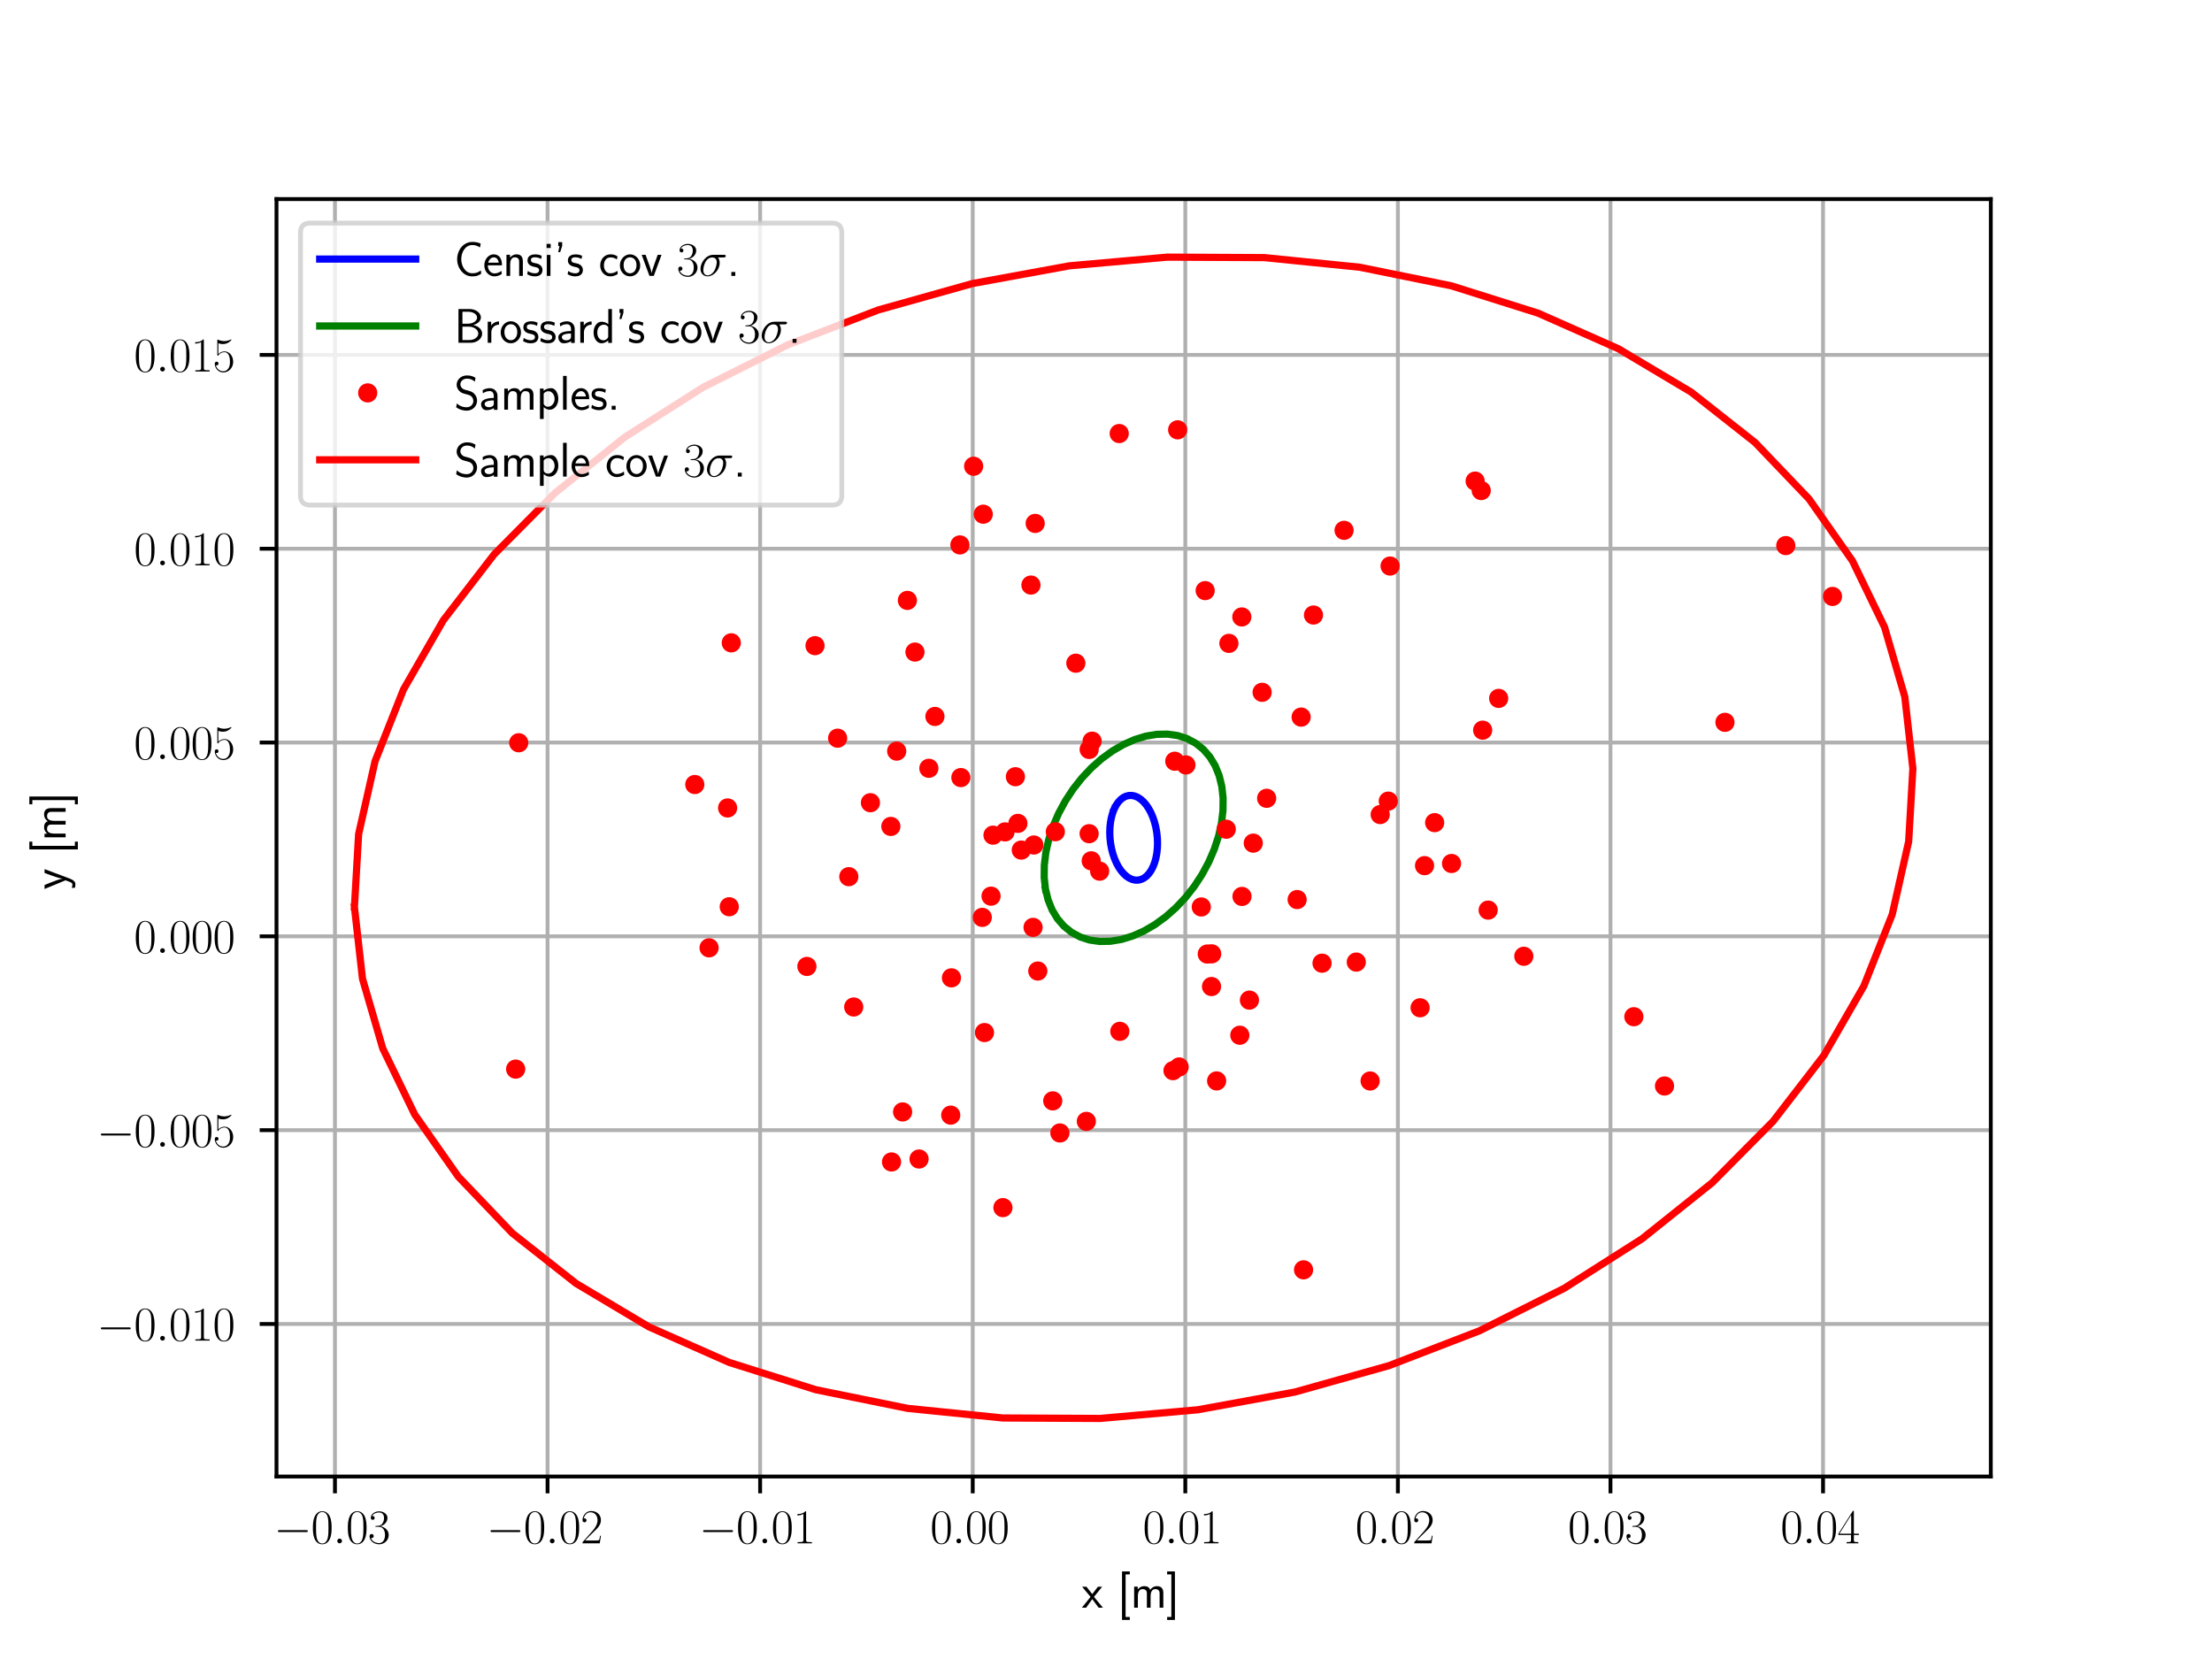 <?xml version="1.0" encoding="utf-8" standalone="no"?>
<!DOCTYPE svg PUBLIC "-//W3C//DTD SVG 1.1//EN"
  "http://www.w3.org/Graphics/SVG/1.1/DTD/svg11.dtd">
<svg xmlns:xlink="http://www.w3.org/1999/xlink" width="460.8pt" height="345.6pt" viewBox="0 0 460.8 345.6" xmlns="http://www.w3.org/2000/svg" version="1.1">
 <defs>
  <style type="text/css">*{stroke-linejoin: round; stroke-linecap: butt}</style>
 </defs>
 <g id="figure_1">
  <g id="patch_1">
   <path d="M 0 345.6 
L 460.8 345.6 
L 460.8 0 
L 0 0 
z
" style="fill: #ffffff"/>
  </g>
  <g id="axes_1">
   <g id="patch_2">
    <path d="M 57.6 307.584 
L 414.72 307.584 
L 414.72 41.472 
L 57.6 41.472 
z
" style="fill: #ffffff"/>
   </g>
   <g id="patch_3">
    <path d="M 232.111 168.515 
L 232.505 167.751 
L 232.957 167.094 
L 233.459 166.555 
L 234.004 166.141 
L 234.583 165.859 
L 235.187 165.714 
L 235.806 165.709 
L 236.43 165.842 
L 237.051 166.112 
L 237.657 166.515 
L 238.24 167.044 
L 238.79 167.691 
L 239.299 168.447 
L 239.758 169.298 
L 240.16 170.231 
L 240.499 171.232 
L 240.77 172.286 
L 240.968 173.374 
L 241.09 174.481 
L 241.135 175.589 
L 241.101 176.679 
L 240.989 177.736 
L 240.801 178.743 
L 240.54 179.682 
L 240.209 180.541 
L 239.815 181.305 
L 239.363 181.962 
L 238.861 182.501 
L 238.316 182.915 
L 237.737 183.197 
L 237.133 183.342 
L 236.514 183.347 
L 235.89 183.214 
L 235.269 182.944 
L 234.663 182.541 
L 234.08 182.012 
L 233.53 181.365 
L 233.021 180.609 
L 232.562 179.758 
L 232.16 178.825 
L 231.821 177.824 
L 231.55 176.77 
L 231.352 175.682 
L 231.23 174.575 
L 231.185 173.467 
L 231.219 172.377 
L 231.331 171.32 
L 231.519 170.313 
L 231.78 169.374 
L 232.111 168.515 
L 232.111 168.515 
z
" clip-path="url(#pdac5c79b38)" style="fill: none; opacity: 0"/>
   </g>
   <g id="patch_4">
    <path d="M 217.794 185.23 
L 217.526 182.79 
L 217.552 180.221 
L 217.871 177.562 
L 218.479 174.855 
L 219.366 172.142 
L 220.518 169.468 
L 221.916 166.873 
L 223.539 164.399 
L 225.361 162.085 
L 227.353 159.967 
L 229.484 158.078 
L 231.721 156.449 
L 234.027 155.105 
L 236.368 154.068 
L 238.704 153.353 
L 241.001 152.972 
L 243.221 152.931 
L 245.33 153.23 
L 247.295 153.866 
L 249.084 154.827 
L 250.668 156.099 
L 252.025 157.662 
L 253.131 159.49 
L 253.969 161.556 
L 254.526 163.826 
L 254.794 166.266 
L 254.768 168.835 
L 254.449 171.494 
L 253.841 174.201 
L 252.954 176.914 
L 251.802 179.588 
L 250.404 182.183 
L 248.781 184.657 
L 246.959 186.971 
L 244.967 189.089 
L 242.836 190.978 
L 240.599 192.607 
L 238.293 193.951 
L 235.952 194.988 
L 233.616 195.703 
L 231.319 196.084 
L 229.099 196.125 
L 226.99 195.826 
L 225.025 195.19 
L 223.236 194.229 
L 221.652 192.957 
L 220.295 191.394 
L 219.189 189.566 
L 218.351 187.5 
L 217.794 185.23 
L 217.794 185.23 
z
" clip-path="url(#pdac5c79b38)" style="fill: none; opacity: 0"/>
   </g>
   <g id="patch_5">
    <path d="M 73.833 188.935 
L 74.71 173.744 
L 78.134 158.566 
L 84.05 143.64 
L 92.365 129.201 
L 102.947 115.477 
L 115.631 102.684 
L 130.215 91.024 
L 146.47 80.681 
L 164.139 71.818 
L 182.945 64.575 
L 202.589 59.065 
L 222.763 55.377 
L 243.148 53.568 
L 263.423 53.666 
L 283.268 55.671 
L 302.37 59.55 
L 320.428 65.242 
L 337.157 72.658 
L 352.294 81.68 
L 365.598 92.167 
L 376.862 103.952 
L 385.906 116.85 
L 392.589 130.658 
L 396.805 145.158 
L 398.487 160.121 
L 397.61 175.312 
L 394.186 190.49 
L 388.27 205.416 
L 379.955 219.855 
L 369.373 233.579 
L 356.689 246.372 
L 342.105 258.032 
L 325.85 268.375 
L 308.181 277.238 
L 289.375 284.481 
L 269.731 289.991 
L 249.557 293.679 
L 229.172 295.488 
L 208.897 295.39 
L 189.052 293.385 
L 169.95 289.506 
L 151.892 283.814 
L 135.163 276.398 
L 120.026 267.376 
L 106.722 256.889 
L 95.458 245.104 
L 86.414 232.206 
L 79.731 218.398 
L 75.515 203.898 
L 73.833 188.935 
L 73.833 188.935 
z
" clip-path="url(#pdac5c79b38)" style="fill: none; opacity: 0"/>
   </g>
   <g id="matplotlib.axis_1">
    <g id="xtick_1">
     <g id="line2d_1">
      <path d="M 69.779 307.584 
L 69.779 41.472 
" clip-path="url(#pdac5c79b38)" style="fill: none; stroke: #b0b0b0; stroke-width: 0.8; stroke-linecap: square"/>
     </g>
     <g id="line2d_2">
      <defs>
       <path id="maa2300cabe" d="M 0 0 
L 0 3.5 
" style="stroke: #000000; stroke-width: 0.8"/>
      </defs>
      <g>
       <use xlink:href="#maa2300cabe" x="69.779" y="307.584" style="stroke: #000000; stroke-width: 0.8"/>
      </g>
     </g>
     <g id="text_1">
      <!-- $\mathdefault{−0.03}$ -->
      <g transform="translate(57.049 321.502) scale(0.1 -0.1)">
       <defs>
        <path id="CMSY10-0" d="M 4218 1472 
C 4326 1472 4442 1472 4442 1600 
C 4442 1728 4326 1728 4218 1728 
L 755 1728 
C 646 1728 531 1728 531 1600 
C 531 1472 646 1472 755 1472 
L 4218 1472 
z
" transform="scale(0.016)"/>
        <path id="CMR17-30" d="M 2688 2025 
C 2688 2416 2682 3080 2413 3591 
C 2176 4039 1798 4198 1466 4198 
C 1158 4198 768 4058 525 3597 
C 269 3118 243 2524 243 2025 
C 243 1661 250 1106 448 619 
C 723 -39 1216 -128 1466 -128 
C 1760 -128 2208 -7 2470 600 
C 2662 1042 2688 1559 2688 2025 
z
M 1466 -26 
C 1056 -26 813 325 723 812 
C 653 1188 653 1738 653 2096 
C 653 2588 653 2997 736 3387 
C 858 3929 1216 4096 1466 4096 
C 1728 4096 2067 3923 2189 3400 
C 2272 3036 2278 2607 2278 2096 
C 2278 1680 2278 1169 2202 792 
C 2067 95 1690 -26 1466 -26 
z
" transform="scale(0.016)"/>
        <path id="CMMI12-3a" d="M 1178 307 
C 1178 492 1024 619 870 619 
C 685 619 557 466 557 313 
C 557 128 710 0 864 0 
C 1050 0 1178 153 1178 307 
z
" transform="scale(0.016)"/>
        <path id="CMR17-33" d="M 1414 2157 
C 1984 2157 2234 1662 2234 1090 
C 2234 320 1824 25 1453 25 
C 1114 25 563 194 390 693 
C 422 680 454 680 486 680 
C 640 680 755 782 755 948 
C 755 1133 614 1216 486 1216 
C 378 1216 211 1165 211 926 
C 211 335 787 -128 1466 -128 
C 2176 -128 2720 430 2720 1085 
C 2720 1707 2208 2157 1600 2227 
C 2086 2328 2554 2756 2554 3329 
C 2554 3820 2048 4179 1472 4179 
C 890 4179 378 3829 378 3329 
C 378 3110 544 3072 627 3072 
C 762 3072 877 3155 877 3321 
C 877 3486 762 3569 627 3569 
C 602 3569 570 3569 544 3557 
C 730 3959 1235 4032 1459 4032 
C 1683 4032 2106 3925 2106 3320 
C 2106 3143 2080 2828 1862 2550 
C 1670 2304 1453 2304 1242 2284 
C 1210 2284 1062 2269 1037 2269 
C 992 2263 966 2257 966 2208 
C 966 2163 973 2157 1101 2157 
L 1414 2157 
z
" transform="scale(0.016)"/>
       </defs>
       <use xlink:href="#CMSY10-0" transform="scale(0.996)"/>
       <use xlink:href="#CMR17-30" transform="translate(77.487 0) scale(0.996)"/>
       <use xlink:href="#CMMI12-3a" transform="translate(123.178 0) scale(0.996)"/>
       <use xlink:href="#CMR17-30" transform="translate(150.275 0) scale(0.996)"/>
       <use xlink:href="#CMR17-33" transform="translate(195.966 0) scale(0.996)"/>
      </g>
     </g>
    </g>
    <g id="xtick_2">
     <g id="line2d_3">
      <path d="M 114.065 307.584 
L 114.065 41.472 
" clip-path="url(#pdac5c79b38)" style="fill: none; stroke: #b0b0b0; stroke-width: 0.8; stroke-linecap: square"/>
     </g>
     <g id="line2d_4">
      <g>
       <use xlink:href="#maa2300cabe" x="114.065" y="307.584" style="stroke: #000000; stroke-width: 0.8"/>
      </g>
     </g>
     <g id="text_2">
      <!-- $\mathdefault{−0.02}$ -->
      <g transform="translate(101.335 321.502) scale(0.1 -0.1)">
       <defs>
        <path id="CMR17-32" d="M 2669 989 
L 2554 989 
C 2490 536 2438 459 2413 420 
C 2381 369 1920 369 1830 369 
L 602 369 
C 832 619 1280 1072 1824 1597 
C 2214 1967 2669 2402 2669 3035 
C 2669 3790 2067 4224 1395 4224 
C 691 4224 262 3604 262 3030 
C 262 2780 448 2748 525 2748 
C 589 2748 781 2787 781 3010 
C 781 3207 614 3264 525 3264 
C 486 3264 448 3258 422 3245 
C 544 3790 915 4058 1306 4058 
C 1862 4058 2227 3617 2227 3035 
C 2227 2479 1901 2000 1536 1584 
L 262 146 
L 262 0 
L 2515 0 
L 2669 989 
z
" transform="scale(0.016)"/>
       </defs>
       <use xlink:href="#CMSY10-0" transform="scale(0.996)"/>
       <use xlink:href="#CMR17-30" transform="translate(77.487 0) scale(0.996)"/>
       <use xlink:href="#CMMI12-3a" transform="translate(123.178 0) scale(0.996)"/>
       <use xlink:href="#CMR17-30" transform="translate(150.275 0) scale(0.996)"/>
       <use xlink:href="#CMR17-32" transform="translate(195.966 0) scale(0.996)"/>
      </g>
     </g>
    </g>
    <g id="xtick_3">
     <g id="line2d_5">
      <path d="M 158.35 307.584 
L 158.35 41.472 
" clip-path="url(#pdac5c79b38)" style="fill: none; stroke: #b0b0b0; stroke-width: 0.8; stroke-linecap: square"/>
     </g>
     <g id="line2d_6">
      <g>
       <use xlink:href="#maa2300cabe" x="158.35" y="307.584" style="stroke: #000000; stroke-width: 0.8"/>
      </g>
     </g>
     <g id="text_3">
      <!-- $\mathdefault{−0.01}$ -->
      <g transform="translate(145.62 321.502) scale(0.1 -0.1)">
       <defs>
        <path id="CMR17-31" d="M 1702 4058 
C 1702 4192 1696 4192 1606 4192 
C 1357 3916 979 3827 621 3827 
C 602 3827 570 3827 563 3808 
C 557 3795 557 3782 557 3648 
C 755 3648 1088 3686 1344 3839 
L 1344 461 
C 1344 236 1331 160 781 160 
L 589 160 
L 589 0 
C 896 0 1216 0 1523 0 
C 1830 0 2150 0 2458 0 
L 2458 160 
L 2266 160 
C 1715 160 1702 230 1702 458 
L 1702 4058 
z
" transform="scale(0.016)"/>
       </defs>
       <use xlink:href="#CMSY10-0" transform="scale(0.996)"/>
       <use xlink:href="#CMR17-30" transform="translate(77.487 0) scale(0.996)"/>
       <use xlink:href="#CMMI12-3a" transform="translate(123.178 0) scale(0.996)"/>
       <use xlink:href="#CMR17-30" transform="translate(150.275 0) scale(0.996)"/>
       <use xlink:href="#CMR17-31" transform="translate(195.966 0) scale(0.996)"/>
      </g>
     </g>
    </g>
    <g id="xtick_4">
     <g id="line2d_7">
      <path d="M 202.635 307.584 
L 202.635 41.472 
" clip-path="url(#pdac5c79b38)" style="fill: none; stroke: #b0b0b0; stroke-width: 0.8; stroke-linecap: square"/>
     </g>
     <g id="line2d_8">
      <g>
       <use xlink:href="#maa2300cabe" x="202.635" y="307.584" style="stroke: #000000; stroke-width: 0.8"/>
      </g>
     </g>
     <g id="text_4">
      <!-- $\mathdefault{0.00}$ -->
      <g transform="translate(193.78 321.502) scale(0.1 -0.1)">
       <use xlink:href="#CMR17-30" transform="scale(0.996)"/>
       <use xlink:href="#CMMI12-3a" transform="translate(45.69 0) scale(0.996)"/>
       <use xlink:href="#CMR17-30" transform="translate(72.788 0) scale(0.996)"/>
       <use xlink:href="#CMR17-30" transform="translate(118.478 0) scale(0.996)"/>
      </g>
     </g>
    </g>
    <g id="xtick_5">
     <g id="line2d_9">
      <path d="M 246.921 307.584 
L 246.921 41.472 
" clip-path="url(#pdac5c79b38)" style="fill: none; stroke: #b0b0b0; stroke-width: 0.8; stroke-linecap: square"/>
     </g>
     <g id="line2d_10">
      <g>
       <use xlink:href="#maa2300cabe" x="246.921" y="307.584" style="stroke: #000000; stroke-width: 0.8"/>
      </g>
     </g>
     <g id="text_5">
      <!-- $\mathdefault{0.01}$ -->
      <g transform="translate(238.065 321.502) scale(0.1 -0.1)">
       <use xlink:href="#CMR17-30" transform="scale(0.996)"/>
       <use xlink:href="#CMMI12-3a" transform="translate(45.69 0) scale(0.996)"/>
       <use xlink:href="#CMR17-30" transform="translate(72.788 0) scale(0.996)"/>
       <use xlink:href="#CMR17-31" transform="translate(118.478 0) scale(0.996)"/>
      </g>
     </g>
    </g>
    <g id="xtick_6">
     <g id="line2d_11">
      <path d="M 291.206 307.584 
L 291.206 41.472 
" clip-path="url(#pdac5c79b38)" style="fill: none; stroke: #b0b0b0; stroke-width: 0.8; stroke-linecap: square"/>
     </g>
     <g id="line2d_12">
      <g>
       <use xlink:href="#maa2300cabe" x="291.206" y="307.584" style="stroke: #000000; stroke-width: 0.8"/>
      </g>
     </g>
     <g id="text_6">
      <!-- $\mathdefault{0.02}$ -->
      <g transform="translate(282.35 321.502) scale(0.1 -0.1)">
       <use xlink:href="#CMR17-30" transform="scale(0.996)"/>
       <use xlink:href="#CMMI12-3a" transform="translate(45.69 0) scale(0.996)"/>
       <use xlink:href="#CMR17-30" transform="translate(72.788 0) scale(0.996)"/>
       <use xlink:href="#CMR17-32" transform="translate(118.478 0) scale(0.996)"/>
      </g>
     </g>
    </g>
    <g id="xtick_7">
     <g id="line2d_13">
      <path d="M 335.491 307.584 
L 335.491 41.472 
" clip-path="url(#pdac5c79b38)" style="fill: none; stroke: #b0b0b0; stroke-width: 0.8; stroke-linecap: square"/>
     </g>
     <g id="line2d_14">
      <g>
       <use xlink:href="#maa2300cabe" x="335.491" y="307.584" style="stroke: #000000; stroke-width: 0.8"/>
      </g>
     </g>
     <g id="text_7">
      <!-- $\mathdefault{0.03}$ -->
      <g transform="translate(326.635 321.502) scale(0.1 -0.1)">
       <use xlink:href="#CMR17-30" transform="scale(0.996)"/>
       <use xlink:href="#CMMI12-3a" transform="translate(45.69 0) scale(0.996)"/>
       <use xlink:href="#CMR17-30" transform="translate(72.788 0) scale(0.996)"/>
       <use xlink:href="#CMR17-33" transform="translate(118.478 0) scale(0.996)"/>
      </g>
     </g>
    </g>
    <g id="xtick_8">
     <g id="line2d_15">
      <path d="M 379.776 307.584 
L 379.776 41.472 
" clip-path="url(#pdac5c79b38)" style="fill: none; stroke: #b0b0b0; stroke-width: 0.8; stroke-linecap: square"/>
     </g>
     <g id="line2d_16">
      <g>
       <use xlink:href="#maa2300cabe" x="379.776" y="307.584" style="stroke: #000000; stroke-width: 0.8"/>
      </g>
     </g>
     <g id="text_8">
      <!-- $\mathdefault{0.04}$ -->
      <g transform="translate(370.921 321.502) scale(0.1 -0.1)">
       <defs>
        <path id="CMR17-34" d="M 2150 4122 
C 2150 4256 2144 4256 2029 4256 
L 128 1254 
L 128 1088 
L 1779 1088 
L 1779 457 
C 1779 224 1766 160 1318 160 
L 1197 160 
L 1197 0 
C 1402 0 1747 0 1965 0 
C 2182 0 2528 0 2733 0 
L 2733 160 
L 2611 160 
C 2163 160 2150 224 2150 457 
L 2150 1088 
L 2803 1088 
L 2803 1254 
L 2150 1254 
L 2150 4122 
z
M 1798 3703 
L 1798 1254 
L 256 1254 
L 1798 3703 
z
" transform="scale(0.016)"/>
       </defs>
       <use xlink:href="#CMR17-30" transform="scale(0.996)"/>
       <use xlink:href="#CMMI12-3a" transform="translate(45.69 0) scale(0.996)"/>
       <use xlink:href="#CMR17-30" transform="translate(72.788 0) scale(0.996)"/>
       <use xlink:href="#CMR17-34" transform="translate(118.478 0) scale(0.996)"/>
      </g>
     </g>
    </g>
    <g id="text_9">
     <!-- x [m] -->
     <g transform="translate(225.367 334.912) scale(0.1 -0.1)">
      <defs>
       <path id="CMSS17-78" d="M 1587 1414 
L 2656 2739 
L 2099 2739 
L 1363 1777 
L 602 2739 
L 32 2739 
L 1139 1414 
L 0 0 
L 563 0 
L 1363 1121 
L 2195 0 
L 2758 0 
L 1587 1414 
z
" transform="scale(0.016)"/>
       <path id="CMSS17-5b" d="M 1613 -1600 
L 1613 -1212 
L 1062 -1212 
L 1062 4352 
L 1613 4352 
L 1613 4741 
L 595 4741 
L 595 -1600 
L 1613 -1600 
z
" transform="scale(0.016)"/>
       <path id="CMSS17-6d" d="M 4288 1877 
C 4288 2308 4179 2816 3462 2816 
C 2982 2816 2694 2516 2566 2331 
C 2451 2670 2182 2816 1798 2816 
C 1363 2816 1088 2568 941 2389 
L 941 2758 
L 474 2758 
L 474 0 
L 960 0 
L 960 1559 
C 960 1939 1101 2428 1555 2428 
C 2138 2428 2138 2016 2138 1829 
L 2138 0 
L 2624 0 
L 2624 1559 
C 2624 1939 2765 2428 3219 2428 
C 3802 2428 3802 2016 3802 1829 
L 3802 0 
L 4288 0 
L 4288 1877 
z
" transform="scale(0.016)"/>
       <path id="CMSS17-5d" d="M 1146 4741 
L 128 4741 
L 128 4352 
L 678 4352 
L 678 -1212 
L 128 -1212 
L 128 -1600 
L 1146 -1600 
L 1146 4741 
z
" transform="scale(0.016)"/>
      </defs>
      <use xlink:href="#CMSS17-78" transform="scale(0.996)"/>
      <use xlink:href="#CMSS17-5b" transform="translate(74.229 0) scale(0.996)"/>
      <use xlink:href="#CMSS17-6d" transform="translate(101.415 0) scale(0.996)"/>
      <use xlink:href="#CMSS17-5d" transform="translate(175.644 0) scale(0.996)"/>
     </g>
    </g>
   </g>
   <g id="matplotlib.axis_2">
    <g id="ytick_1">
     <g id="line2d_17">
      <path d="M 57.6 275.811 
L 414.72 275.811 
" clip-path="url(#pdac5c79b38)" style="fill: none; stroke: #b0b0b0; stroke-width: 0.8; stroke-linecap: square"/>
     </g>
     <g id="line2d_18">
      <defs>
       <path id="m6a86f7344e" d="M 0 0 
L -3.5 0 
" style="stroke: #000000; stroke-width: 0.8"/>
      </defs>
      <g>
       <use xlink:href="#m6a86f7344e" x="57.6" y="275.811" style="stroke: #000000; stroke-width: 0.8"/>
      </g>
     </g>
     <g id="text_10">
      <!-- $\mathdefault{−0.010}$ -->
      <g transform="translate(20.159 279.27) scale(0.1 -0.1)">
       <use xlink:href="#CMSY10-0" transform="scale(0.996)"/>
       <use xlink:href="#CMR17-30" transform="translate(77.487 0) scale(0.996)"/>
       <use xlink:href="#CMMI12-3a" transform="translate(123.178 0) scale(0.996)"/>
       <use xlink:href="#CMR17-30" transform="translate(150.275 0) scale(0.996)"/>
       <use xlink:href="#CMR17-31" transform="translate(195.966 0) scale(0.996)"/>
       <use xlink:href="#CMR17-30" transform="translate(241.656 0) scale(0.996)"/>
      </g>
     </g>
    </g>
    <g id="ytick_2">
     <g id="line2d_19">
      <path d="M 57.6 235.434 
L 414.72 235.434 
" clip-path="url(#pdac5c79b38)" style="fill: none; stroke: #b0b0b0; stroke-width: 0.8; stroke-linecap: square"/>
     </g>
     <g id="line2d_20">
      <g>
       <use xlink:href="#m6a86f7344e" x="57.6" y="235.434" style="stroke: #000000; stroke-width: 0.8"/>
      </g>
     </g>
     <g id="text_11">
      <!-- $\mathdefault{−0.005}$ -->
      <g transform="translate(20.159 238.893) scale(0.1 -0.1)">
       <defs>
        <path id="CMR17-35" d="M 730 3692 
C 794 3666 1056 3584 1325 3584 
C 1920 3584 2246 3911 2432 4100 
C 2432 4157 2432 4192 2394 4192 
C 2387 4192 2374 4192 2323 4163 
C 2099 4058 1837 3973 1517 3973 
C 1325 3973 1037 3999 723 4139 
C 653 4171 640 4171 634 4171 
C 602 4171 595 4164 595 4037 
L 595 2203 
C 595 2089 595 2057 659 2057 
C 691 2057 704 2070 736 2114 
C 941 2401 1222 2522 1542 2522 
C 1766 2522 2246 2382 2246 1289 
C 2246 1085 2246 715 2054 421 
C 1894 159 1645 25 1370 25 
C 947 25 518 320 403 814 
C 429 807 480 795 506 795 
C 589 795 749 840 749 1038 
C 749 1210 627 1280 506 1280 
C 358 1280 262 1190 262 1011 
C 262 454 704 -128 1382 -128 
C 2042 -128 2669 440 2669 1264 
C 2669 2030 2170 2624 1549 2624 
C 1222 2624 947 2503 730 2274 
L 730 3692 
z
" transform="scale(0.016)"/>
       </defs>
       <use xlink:href="#CMSY10-0" transform="scale(0.996)"/>
       <use xlink:href="#CMR17-30" transform="translate(77.487 0) scale(0.996)"/>
       <use xlink:href="#CMMI12-3a" transform="translate(123.178 0) scale(0.996)"/>
       <use xlink:href="#CMR17-30" transform="translate(150.275 0) scale(0.996)"/>
       <use xlink:href="#CMR17-30" transform="translate(195.966 0) scale(0.996)"/>
       <use xlink:href="#CMR17-35" transform="translate(241.656 0) scale(0.996)"/>
      </g>
     </g>
    </g>
    <g id="ytick_3">
     <g id="line2d_21">
      <path d="M 57.6 195.057 
L 414.72 195.057 
" clip-path="url(#pdac5c79b38)" style="fill: none; stroke: #b0b0b0; stroke-width: 0.8; stroke-linecap: square"/>
     </g>
     <g id="line2d_22">
      <g>
       <use xlink:href="#m6a86f7344e" x="57.6" y="195.057" style="stroke: #000000; stroke-width: 0.8"/>
      </g>
     </g>
     <g id="text_12">
      <!-- $\mathdefault{0.000}$ -->
      <g transform="translate(27.907 198.517) scale(0.1 -0.1)">
       <use xlink:href="#CMR17-30" transform="scale(0.996)"/>
       <use xlink:href="#CMMI12-3a" transform="translate(45.69 0) scale(0.996)"/>
       <use xlink:href="#CMR17-30" transform="translate(72.788 0) scale(0.996)"/>
       <use xlink:href="#CMR17-30" transform="translate(118.478 0) scale(0.996)"/>
       <use xlink:href="#CMR17-30" transform="translate(164.169 0) scale(0.996)"/>
      </g>
     </g>
    </g>
    <g id="ytick_4">
     <g id="line2d_23">
      <path d="M 57.6 154.681 
L 414.72 154.681 
" clip-path="url(#pdac5c79b38)" style="fill: none; stroke: #b0b0b0; stroke-width: 0.8; stroke-linecap: square"/>
     </g>
     <g id="line2d_24">
      <g>
       <use xlink:href="#m6a86f7344e" x="57.6" y="154.681" style="stroke: #000000; stroke-width: 0.8"/>
      </g>
     </g>
     <g id="text_13">
      <!-- $\mathdefault{0.005}$ -->
      <g transform="translate(27.907 158.14) scale(0.1 -0.1)">
       <use xlink:href="#CMR17-30" transform="scale(0.996)"/>
       <use xlink:href="#CMMI12-3a" transform="translate(45.69 0) scale(0.996)"/>
       <use xlink:href="#CMR17-30" transform="translate(72.788 0) scale(0.996)"/>
       <use xlink:href="#CMR17-30" transform="translate(118.478 0) scale(0.996)"/>
       <use xlink:href="#CMR17-35" transform="translate(164.169 0) scale(0.996)"/>
      </g>
     </g>
    </g>
    <g id="ytick_5">
     <g id="line2d_25">
      <path d="M 57.6 114.304 
L 414.72 114.304 
" clip-path="url(#pdac5c79b38)" style="fill: none; stroke: #b0b0b0; stroke-width: 0.8; stroke-linecap: square"/>
     </g>
     <g id="line2d_26">
      <g>
       <use xlink:href="#m6a86f7344e" x="57.6" y="114.304" style="stroke: #000000; stroke-width: 0.8"/>
      </g>
     </g>
     <g id="text_14">
      <!-- $\mathdefault{0.010}$ -->
      <g transform="translate(27.907 117.763) scale(0.1 -0.1)">
       <use xlink:href="#CMR17-30" transform="scale(0.996)"/>
       <use xlink:href="#CMMI12-3a" transform="translate(45.69 0) scale(0.996)"/>
       <use xlink:href="#CMR17-30" transform="translate(72.788 0) scale(0.996)"/>
       <use xlink:href="#CMR17-31" transform="translate(118.478 0) scale(0.996)"/>
       <use xlink:href="#CMR17-30" transform="translate(164.169 0) scale(0.996)"/>
      </g>
     </g>
    </g>
    <g id="ytick_6">
     <g id="line2d_27">
      <path d="M 57.6 73.927 
L 414.72 73.927 
" clip-path="url(#pdac5c79b38)" style="fill: none; stroke: #b0b0b0; stroke-width: 0.8; stroke-linecap: square"/>
     </g>
     <g id="line2d_28">
      <g>
       <use xlink:href="#m6a86f7344e" x="57.6" y="73.927" style="stroke: #000000; stroke-width: 0.8"/>
      </g>
     </g>
     <g id="text_15">
      <!-- $\mathdefault{0.015}$ -->
      <g transform="translate(27.907 77.386) scale(0.1 -0.1)">
       <use xlink:href="#CMR17-30" transform="scale(0.996)"/>
       <use xlink:href="#CMMI12-3a" transform="translate(45.69 0) scale(0.996)"/>
       <use xlink:href="#CMR17-30" transform="translate(72.788 0) scale(0.996)"/>
       <use xlink:href="#CMR17-31" transform="translate(118.478 0) scale(0.996)"/>
       <use xlink:href="#CMR17-35" transform="translate(164.169 0) scale(0.996)"/>
      </g>
     </g>
    </g>
    <g id="text_16">
     <!-- y [m] -->
     <g transform="translate(13.668 185.321) rotate(-90) scale(0.1 -0.1)">
      <defs>
       <path id="CMSS17-79" d="M 2675 2752 
L 2176 2752 
C 1632 1294 1446 702 1434 383 
L 1427 383 
C 1408 696 1126 1460 902 2007 
L 602 2752 
L 83 2752 
L 1216 13 
C 1146 -178 1043 -465 1011 -529 
C 870 -885 774 -885 672 -885 
C 646 -885 442 -885 211 -809 
L 250 -1229 
C 410 -1261 570 -1280 685 -1280 
C 845 -1280 1165 -1280 1459 -497 
L 2675 2752 
z
" transform="scale(0.016)"/>
      </defs>
      <use xlink:href="#CMSS17-79" transform="scale(0.996)"/>
      <use xlink:href="#CMSS17-5b" transform="translate(74.229 0) scale(0.996)"/>
      <use xlink:href="#CMSS17-6d" transform="translate(101.415 0) scale(0.996)"/>
      <use xlink:href="#CMSS17-5d" transform="translate(175.644 0) scale(0.996)"/>
     </g>
    </g>
   </g>
   <g id="line2d_29">
    <path d="M 232.111 168.515 
L 232.505 167.751 
L 232.957 167.094 
L 233.459 166.555 
L 234.004 166.141 
L 234.583 165.859 
L 235.187 165.714 
L 235.806 165.709 
L 236.43 165.842 
L 237.051 166.112 
L 237.657 166.515 
L 238.24 167.044 
L 238.79 167.691 
L 239.299 168.447 
L 239.758 169.298 
L 240.16 170.231 
L 240.499 171.232 
L 240.77 172.286 
L 240.968 173.374 
L 241.09 174.481 
L 241.135 175.589 
L 241.101 176.679 
L 240.989 177.736 
L 240.801 178.743 
L 240.54 179.682 
L 240.209 180.541 
L 239.815 181.305 
L 239.363 181.962 
L 238.861 182.501 
L 238.316 182.915 
L 237.737 183.197 
L 237.133 183.342 
L 236.514 183.347 
L 235.89 183.214 
L 235.269 182.944 
L 234.663 182.541 
L 234.08 182.012 
L 233.53 181.365 
L 233.021 180.609 
L 232.562 179.758 
L 232.16 178.825 
L 231.821 177.824 
L 231.55 176.77 
L 231.352 175.682 
L 231.23 174.575 
L 231.185 173.467 
L 231.219 172.377 
L 231.331 171.32 
L 231.519 170.313 
L 231.78 169.374 
L 232.111 168.515 
" clip-path="url(#pdac5c79b38)" style="fill: none; stroke: #0000ff; stroke-width: 1.5; stroke-linecap: square"/>
   </g>
   <g id="line2d_30">
    <path d="M 217.794 185.23 
L 217.526 182.79 
L 217.552 180.221 
L 217.871 177.562 
L 218.479 174.855 
L 219.366 172.142 
L 220.518 169.468 
L 221.916 166.873 
L 223.539 164.399 
L 225.361 162.085 
L 227.353 159.967 
L 229.484 158.078 
L 231.721 156.449 
L 234.027 155.105 
L 236.368 154.068 
L 238.704 153.353 
L 241.001 152.972 
L 243.221 152.931 
L 245.33 153.23 
L 247.295 153.866 
L 249.084 154.827 
L 250.668 156.099 
L 252.025 157.662 
L 253.131 159.49 
L 253.969 161.556 
L 254.526 163.826 
L 254.794 166.266 
L 254.768 168.835 
L 254.449 171.494 
L 253.841 174.201 
L 252.954 176.914 
L 251.802 179.588 
L 250.404 182.183 
L 248.781 184.657 
L 246.959 186.971 
L 244.967 189.089 
L 242.836 190.978 
L 240.599 192.607 
L 238.293 193.951 
L 235.952 194.988 
L 233.616 195.703 
L 231.319 196.084 
L 229.099 196.125 
L 226.99 195.826 
L 225.025 195.19 
L 223.236 194.229 
L 221.652 192.957 
L 220.295 191.394 
L 219.189 189.566 
L 218.351 187.5 
L 217.794 185.23 
" clip-path="url(#pdac5c79b38)" style="fill: none; stroke: #008000; stroke-width: 1.5; stroke-linecap: square"/>
   </g>
   <g id="line2d_31">
    <defs>
     <path id="mf903249bde" d="M 0 1.5 
C 0.398 1.5 0.779 1.342 1.061 1.061 
C 1.342 0.779 1.5 0.398 1.5 0 
C 1.5 -0.398 1.342 -0.779 1.061 -1.061 
C 0.779 -1.342 0.398 -1.5 0 -1.5 
C -0.398 -1.5 -0.779 -1.342 -1.061 -1.061 
C -1.342 -0.779 -1.5 -0.398 -1.5 0 
C -1.5 0.398 -1.342 0.779 -1.061 1.061 
C -0.779 1.342 -0.398 1.5 0 1.5 
z
" style="stroke: #ff0000"/>
    </defs>
    <g clip-path="url(#pdac5c79b38)">
     <use xlink:href="#mf903249bde" x="191.456" y="241.444" style="fill: #ff0000; stroke: #ff0000"/>
     <use xlink:href="#mf903249bde" x="181.326" y="167.219" style="fill: #ff0000; stroke: #ff0000"/>
     <use xlink:href="#mf903249bde" x="273.622" y="128.121" style="fill: #ff0000; stroke: #ff0000"/>
     <use xlink:href="#mf903249bde" x="253.444" y="225.173" style="fill: #ff0000; stroke: #ff0000"/>
     <use xlink:href="#mf903249bde" x="219.845" y="173.262" style="fill: #ff0000; stroke: #ff0000"/>
     <use xlink:href="#mf903249bde" x="295.835" y="209.939" style="fill: #ff0000; stroke: #ff0000"/>
     <use xlink:href="#mf903249bde" x="194.763" y="149.249" style="fill: #ff0000; stroke: #ff0000"/>
     <use xlink:href="#mf903249bde" x="227.507" y="154.4" style="fill: #ff0000; stroke: #ff0000"/>
     <use xlink:href="#mf903249bde" x="245.328" y="89.54" style="fill: #ff0000; stroke: #ff0000"/>
     <use xlink:href="#mf903249bde" x="256.003" y="134.026" style="fill: #ff0000; stroke: #ff0000"/>
     <use xlink:href="#mf903249bde" x="258.277" y="215.658" style="fill: #ff0000; stroke: #ff0000"/>
     <use xlink:href="#mf903249bde" x="287.521" y="169.686" style="fill: #ff0000; stroke: #ff0000"/>
     <use xlink:href="#mf903249bde" x="260.278" y="208.342" style="fill: #ff0000; stroke: #ff0000"/>
     <use xlink:href="#mf903249bde" x="190.603" y="135.841" style="fill: #ff0000; stroke: #ff0000"/>
     <use xlink:href="#mf903249bde" x="208.926" y="251.569" style="fill: #ff0000; stroke: #ff0000"/>
     <use xlink:href="#mf903249bde" x="151.573" y="168.311" style="fill: #ff0000; stroke: #ff0000"/>
     <use xlink:href="#mf903249bde" x="258.695" y="128.52" style="fill: #ff0000; stroke: #ff0000"/>
     <use xlink:href="#mf903249bde" x="251.06" y="123.035" style="fill: #ff0000; stroke: #ff0000"/>
     <use xlink:href="#mf903249bde" x="252.381" y="205.512" style="fill: #ff0000; stroke: #ff0000"/>
     <use xlink:href="#mf903249bde" x="372.01" y="113.657" style="fill: #ff0000; stroke: #ff0000"/>
     <use xlink:href="#mf903249bde" x="108.061" y="154.731" style="fill: #ff0000; stroke: #ff0000"/>
     <use xlink:href="#mf903249bde" x="289.583" y="117.919" style="fill: #ff0000; stroke: #ff0000"/>
     <use xlink:href="#mf903249bde" x="289.204" y="166.891" style="fill: #ff0000; stroke: #ff0000"/>
     <use xlink:href="#mf903249bde" x="151.916" y="188.891" style="fill: #ff0000; stroke: #ff0000"/>
     <use xlink:href="#mf903249bde" x="206.859" y="173.978" style="fill: #ff0000; stroke: #ff0000"/>
     <use xlink:href="#mf903249bde" x="174.491" y="153.778" style="fill: #ff0000; stroke: #ff0000"/>
     <use xlink:href="#mf903249bde" x="245.636" y="222.266" style="fill: #ff0000; stroke: #ff0000"/>
     <use xlink:href="#mf903249bde" x="189.022" y="125.073" style="fill: #ff0000; stroke: #ff0000"/>
     <use xlink:href="#mf903249bde" x="205.084" y="215.1" style="fill: #ff0000; stroke: #ff0000"/>
     <use xlink:href="#mf903249bde" x="193.499" y="160.048" style="fill: #ff0000; stroke: #ff0000"/>
     <use xlink:href="#mf903249bde" x="209.367" y="173.299" style="fill: #ff0000; stroke: #ff0000"/>
     <use xlink:href="#mf903249bde" x="188.029" y="231.634" style="fill: #ff0000; stroke: #ff0000"/>
     <use xlink:href="#mf903249bde" x="185.722" y="242.057" style="fill: #ff0000; stroke: #ff0000"/>
     <use xlink:href="#mf903249bde" x="317.439" y="199.209" style="fill: #ff0000; stroke: #ff0000"/>
     <use xlink:href="#mf903249bde" x="312.2" y="145.487" style="fill: #ff0000; stroke: #ff0000"/>
     <use xlink:href="#mf903249bde" x="279.996" y="110.475" style="fill: #ff0000; stroke: #ff0000"/>
     <use xlink:href="#mf903249bde" x="202.825" y="97.129" style="fill: #ff0000; stroke: #ff0000"/>
     <use xlink:href="#mf903249bde" x="255.452" y="172.741" style="fill: #ff0000; stroke: #ff0000"/>
     <use xlink:href="#mf903249bde" x="147.715" y="197.45" style="fill: #ff0000; stroke: #ff0000"/>
     <use xlink:href="#mf903249bde" x="298.865" y="171.371" style="fill: #ff0000; stroke: #ff0000"/>
     <use xlink:href="#mf903249bde" x="263.867" y="166.301" style="fill: #ff0000; stroke: #ff0000"/>
     <use xlink:href="#mf903249bde" x="198.053" y="232.304" style="fill: #ff0000; stroke: #ff0000"/>
     <use xlink:href="#mf903249bde" x="186.797" y="156.471" style="fill: #ff0000; stroke: #ff0000"/>
     <use xlink:href="#mf903249bde" x="271.053" y="149.385" style="fill: #ff0000; stroke: #ff0000"/>
     <use xlink:href="#mf903249bde" x="215.648" y="109.035" style="fill: #ff0000; stroke: #ff0000"/>
     <use xlink:href="#mf903249bde" x="206.453" y="186.687" style="fill: #ff0000; stroke: #ff0000"/>
     <use xlink:href="#mf903249bde" x="250.247" y="188.936" style="fill: #ff0000; stroke: #ff0000"/>
     <use xlink:href="#mf903249bde" x="107.42" y="222.716" style="fill: #ff0000; stroke: #ff0000"/>
     <use xlink:href="#mf903249bde" x="200.164" y="161.983" style="fill: #ff0000; stroke: #ff0000"/>
     <use xlink:href="#mf903249bde" x="310.013" y="189.593" style="fill: #ff0000; stroke: #ff0000"/>
     <use xlink:href="#mf903249bde" x="198.203" y="203.703" style="fill: #ff0000; stroke: #ff0000"/>
     <use xlink:href="#mf903249bde" x="211.526" y="161.805" style="fill: #ff0000; stroke: #ff0000"/>
     <use xlink:href="#mf903249bde" x="244.726" y="158.576" style="fill: #ff0000; stroke: #ff0000"/>
     <use xlink:href="#mf903249bde" x="340.363" y="211.8" style="fill: #ff0000; stroke: #ff0000"/>
     <use xlink:href="#mf903249bde" x="262.924" y="144.221" style="fill: #ff0000; stroke: #ff0000"/>
     <use xlink:href="#mf903249bde" x="308.865" y="152.106" style="fill: #ff0000; stroke: #ff0000"/>
     <use xlink:href="#mf903249bde" x="212.047" y="171.525" style="fill: #ff0000; stroke: #ff0000"/>
     <use xlink:href="#mf903249bde" x="199.966" y="113.516" style="fill: #ff0000; stroke: #ff0000"/>
     <use xlink:href="#mf903249bde" x="308.568" y="102.194" style="fill: #ff0000; stroke: #ff0000"/>
     <use xlink:href="#mf903249bde" x="224.114" y="138.155" style="fill: #ff0000; stroke: #ff0000"/>
     <use xlink:href="#mf903249bde" x="229.076" y="181.48" style="fill: #ff0000; stroke: #ff0000"/>
     <use xlink:href="#mf903249bde" x="226.885" y="173.674" style="fill: #ff0000; stroke: #ff0000"/>
     <use xlink:href="#mf903249bde" x="258.73" y="186.742" style="fill: #ff0000; stroke: #ff0000"/>
     <use xlink:href="#mf903249bde" x="220.797" y="236.017" style="fill: #ff0000; stroke: #ff0000"/>
     <use xlink:href="#mf903249bde" x="252.412" y="198.702" style="fill: #ff0000; stroke: #ff0000"/>
     <use xlink:href="#mf903249bde" x="381.744" y="124.246" style="fill: #ff0000; stroke: #ff0000"/>
     <use xlink:href="#mf903249bde" x="144.738" y="163.429" style="fill: #ff0000; stroke: #ff0000"/>
     <use xlink:href="#mf903249bde" x="169.782" y="134.504" style="fill: #ff0000; stroke: #ff0000"/>
     <use xlink:href="#mf903249bde" x="247.051" y="159.35" style="fill: #ff0000; stroke: #ff0000"/>
     <use xlink:href="#mf903249bde" x="212.751" y="177.087" style="fill: #ff0000; stroke: #ff0000"/>
     <use xlink:href="#mf903249bde" x="226.897" y="156.126" style="fill: #ff0000; stroke: #ff0000"/>
     <use xlink:href="#mf903249bde" x="215.373" y="176.032" style="fill: #ff0000; stroke: #ff0000"/>
     <use xlink:href="#mf903249bde" x="215.204" y="193.19" style="fill: #ff0000; stroke: #ff0000"/>
     <use xlink:href="#mf903249bde" x="226.305" y="233.602" style="fill: #ff0000; stroke: #ff0000"/>
     <use xlink:href="#mf903249bde" x="307.299" y="100.223" style="fill: #ff0000; stroke: #ff0000"/>
     <use xlink:href="#mf903249bde" x="214.764" y="121.878" style="fill: #ff0000; stroke: #ff0000"/>
     <use xlink:href="#mf903249bde" x="219.306" y="229.331" style="fill: #ff0000; stroke: #ff0000"/>
     <use xlink:href="#mf903249bde" x="216.192" y="202.284" style="fill: #ff0000; stroke: #ff0000"/>
     <use xlink:href="#mf903249bde" x="302.383" y="179.88" style="fill: #ff0000; stroke: #ff0000"/>
     <use xlink:href="#mf903249bde" x="346.748" y="226.233" style="fill: #ff0000; stroke: #ff0000"/>
     <use xlink:href="#mf903249bde" x="282.541" y="200.421" style="fill: #ff0000; stroke: #ff0000"/>
     <use xlink:href="#mf903249bde" x="296.76" y="180.33" style="fill: #ff0000; stroke: #ff0000"/>
     <use xlink:href="#mf903249bde" x="244.359" y="223.037" style="fill: #ff0000; stroke: #ff0000"/>
     <use xlink:href="#mf903249bde" x="185.582" y="172.161" style="fill: #ff0000; stroke: #ff0000"/>
     <use xlink:href="#mf903249bde" x="168.09" y="201.326" style="fill: #ff0000; stroke: #ff0000"/>
     <use xlink:href="#mf903249bde" x="271.553" y="264.528" style="fill: #ff0000; stroke: #ff0000"/>
     <use xlink:href="#mf903249bde" x="177.846" y="209.775" style="fill: #ff0000; stroke: #ff0000"/>
     <use xlink:href="#mf903249bde" x="152.338" y="133.913" style="fill: #ff0000; stroke: #ff0000"/>
     <use xlink:href="#mf903249bde" x="204.627" y="191.106" style="fill: #ff0000; stroke: #ff0000"/>
     <use xlink:href="#mf903249bde" x="176.823" y="182.624" style="fill: #ff0000; stroke: #ff0000"/>
     <use xlink:href="#mf903249bde" x="275.405" y="200.649" style="fill: #ff0000; stroke: #ff0000"/>
     <use xlink:href="#mf903249bde" x="359.339" y="150.476" style="fill: #ff0000; stroke: #ff0000"/>
     <use xlink:href="#mf903249bde" x="233.154" y="90.315" style="fill: #ff0000; stroke: #ff0000"/>
     <use xlink:href="#mf903249bde" x="270.218" y="187.395" style="fill: #ff0000; stroke: #ff0000"/>
     <use xlink:href="#mf903249bde" x="227.319" y="179.324" style="fill: #ff0000; stroke: #ff0000"/>
     <use xlink:href="#mf903249bde" x="261.076" y="175.641" style="fill: #ff0000; stroke: #ff0000"/>
     <use xlink:href="#mf903249bde" x="233.282" y="214.847" style="fill: #ff0000; stroke: #ff0000"/>
     <use xlink:href="#mf903249bde" x="285.424" y="225.187" style="fill: #ff0000; stroke: #ff0000"/>
     <use xlink:href="#mf903249bde" x="204.828" y="107.116" style="fill: #ff0000; stroke: #ff0000"/>
     <use xlink:href="#mf903249bde" x="251.493" y="198.74" style="fill: #ff0000; stroke: #ff0000"/>
    </g>
   </g>
   <g id="line2d_32">
    <path d="M 73.833 188.935 
L 74.71 173.744 
L 78.134 158.566 
L 84.05 143.64 
L 92.365 129.201 
L 102.947 115.477 
L 115.631 102.684 
L 130.215 91.024 
L 146.47 80.681 
L 164.139 71.818 
L 182.945 64.575 
L 202.589 59.065 
L 222.763 55.377 
L 243.148 53.568 
L 263.423 53.666 
L 283.268 55.671 
L 302.37 59.55 
L 320.428 65.242 
L 337.157 72.658 
L 352.294 81.68 
L 365.598 92.167 
L 376.862 103.952 
L 385.906 116.85 
L 392.589 130.658 
L 396.805 145.158 
L 398.487 160.121 
L 397.61 175.312 
L 394.186 190.49 
L 388.27 205.416 
L 379.955 219.855 
L 369.373 233.579 
L 356.689 246.372 
L 342.105 258.032 
L 325.85 268.375 
L 308.181 277.238 
L 289.375 284.481 
L 269.731 289.991 
L 249.557 293.679 
L 229.172 295.488 
L 208.897 295.39 
L 189.052 293.385 
L 169.95 289.506 
L 151.892 283.814 
L 135.163 276.398 
L 120.026 267.376 
L 106.722 256.889 
L 95.458 245.104 
L 86.414 232.206 
L 79.731 218.398 
L 75.515 203.898 
L 73.833 188.935 
" clip-path="url(#pdac5c79b38)" style="fill: none; stroke: #ff0000; stroke-width: 1.5; stroke-linecap: square"/>
   </g>
   <g id="patch_6">
    <path d="M 57.6 307.584 
L 57.6 41.472 
" style="fill: none; stroke: #000000; stroke-width: 0.8; stroke-linejoin: miter; stroke-linecap: square"/>
   </g>
   <g id="patch_7">
    <path d="M 414.72 307.584 
L 414.72 41.472 
" style="fill: none; stroke: #000000; stroke-width: 0.8; stroke-linejoin: miter; stroke-linecap: square"/>
   </g>
   <g id="patch_8">
    <path d="M 57.6 307.584 
L 414.72 307.584 
" style="fill: none; stroke: #000000; stroke-width: 0.8; stroke-linejoin: miter; stroke-linecap: square"/>
   </g>
   <g id="patch_9">
    <path d="M 57.6 41.472 
L 414.72 41.472 
" style="fill: none; stroke: #000000; stroke-width: 0.8; stroke-linejoin: miter; stroke-linecap: square"/>
   </g>
   <g id="legend_1">
    <g id="patch_10">
     <path d="M 64.6 105.221 
L 173.357 105.221 
Q 175.357 105.221 175.357 103.221 
L 175.357 48.472 
Q 175.357 46.472 173.357 46.472 
L 64.6 46.472 
Q 62.6 46.472 62.6 48.472 
L 62.6 103.221 
Q 62.6 105.221 64.6 105.221 
z
" style="fill: #ffffff; opacity: 0.8; stroke: #cccccc; stroke-linejoin: miter"/>
    </g>
    <g id="line2d_33">
     <path d="M 66.6 53.972 
L 76.6 53.972 
L 86.6 53.972 
" style="fill: none; stroke: #0000ff; stroke-width: 1.5; stroke-linecap: square"/>
    </g>
    <g id="text_17">
     <!-- Censi's cov $3\sigma$. -->
     <g transform="translate(94.6 57.472) scale(0.1 -0.1)">
      <defs>
       <path id="CMSS17-43" d="M 3501 714 
C 3072 427 2874 344 2355 344 
C 1459 344 934 1303 934 2179 
C 934 3112 1472 4032 2381 4032 
C 2790 4032 3059 3918 3386 3715 
L 3475 4217 
C 3168 4370 2778 4440 2387 4440 
C 1158 4440 397 3316 397 2179 
C 397 927 1299 -64 2323 -64 
C 2874 -64 3066 -19 3539 280 
L 3501 714 
z
" transform="scale(0.016)"/>
       <path id="CMSS17-65" d="M 2502 1377 
C 2502 1590 2490 2003 2285 2345 
C 2061 2713 1696 2816 1421 2816 
C 755 2816 192 2188 192 1375 
C 192 582 774 -64 1510 -64 
C 1798 -64 2150 19 2470 248 
C 2470 274 2458 414 2451 420 
C 2451 433 2432 630 2432 656 
C 2125 407 1773 325 1517 325 
C 1107 325 666 667 646 1377 
L 2502 1377 
z
M 698 1728 
C 781 2084 1062 2421 1421 2421 
C 1517 2421 1965 2421 2080 1728 
L 698 1728 
z
" transform="scale(0.016)"/>
       <path id="CMSS17-6e" d="M 2618 1877 
C 2618 2283 2522 2816 1798 2816 
C 1389 2816 1120 2606 941 2389 
L 941 2758 
L 474 2758 
L 474 0 
L 960 0 
L 960 1559 
C 960 1964 1114 2428 1549 2428 
C 2112 2428 2131 2048 2131 1829 
L 2131 0 
L 2618 0 
L 2618 1877 
z
" transform="scale(0.016)"/>
       <path id="CMSS17-73" d="M 2061 2627 
C 1683 2807 1389 2807 1197 2807 
C 742 2807 198 2648 198 2003 
C 198 1359 902 1218 1094 1179 
C 1389 1122 1715 1058 1715 740 
C 1715 337 1254 337 1171 337 
C 915 337 563 407 243 638 
L 166 210 
C 531 0 883 -64 1178 -64 
C 1965 -64 2163 416 2163 781 
C 2163 1094 1984 1305 1862 1401 
C 1651 1568 1574 1587 1050 1696 
C 960 1709 646 1779 646 2066 
C 646 2432 1050 2432 1139 2432 
C 1555 2432 1811 2303 1984 2208 
L 2061 2627 
z
" transform="scale(0.016)"/>
       <path id="CMSS17-69" d="M 979 4183 
L 442 4183 
L 442 3648 
L 979 3648 
L 979 4183 
z
M 947 2739 
L 474 2739 
L 474 0 
L 947 0 
L 947 2739 
z
" transform="scale(0.016)"/>
       <path id="CMSS17-27" d="M 1088 3910 
L 1088 4413 
L 576 4413 
L 576 3904 
L 736 3904 
L 570 3104 
L 826 3104 
L 1088 3910 
z
" transform="scale(0.016)"/>
       <path id="CMSS17-63" d="M 2464 2541 
C 2464 2585 2170 2714 2093 2739 
C 1882 2816 1613 2816 1542 2816 
C 710 2816 211 2093 211 1363 
C 211 595 768 -64 1517 -64 
C 1946 -64 2253 76 2502 242 
L 2464 664 
C 2189 453 1869 337 1523 337 
C 1024 337 698 774 698 1369 
C 698 1831 909 2414 1549 2414 
C 1901 2414 2099 2343 2394 2145 
L 2464 2541 
z
" transform="scale(0.016)"/>
       <path id="CMSS17-6f" d="M 2829 1356 
C 2829 2176 2221 2816 1504 2816 
C 768 2816 173 2157 173 1356 
C 173 544 787 -64 1498 -64 
C 2227 -64 2829 563 2829 1356 
z
M 1504 337 
C 1050 337 659 709 659 1408 
C 659 2151 1114 2427 1498 2427 
C 1914 2427 2342 2126 2342 1408 
C 2342 683 1926 337 1504 337 
z
" transform="scale(0.016)"/>
       <path id="CMSS17-76" d="M 2675 2752 
L 2176 2752 
L 1747 1556 
C 1613 1165 1421 627 1389 352 
L 1382 352 
C 1370 468 1318 634 1286 749 
C 1248 890 1197 1056 1158 1172 
L 595 2752 
L 83 2752 
L 1094 0 
L 1664 0 
L 2675 2752 
z
" transform="scale(0.016)"/>
       <path id="CMMI12-1b" d="M 3251 2408 
C 3334 2408 3546 2408 3546 2612 
C 3546 2752 3424 2752 3309 2752 
L 1894 2752 
C 934 2752 243 1686 243 932 
C 243 390 595 -64 1171 -64 
C 1926 -64 2752 747 2752 1705 
C 2752 1954 2694 2196 2541 2408 
L 3251 2408 
z
M 1178 64 
C 851 64 614 313 614 754 
C 614 1137 845 2408 1786 2408 
C 2061 2408 2368 2274 2368 1781 
C 2368 1558 2266 1021 2042 652 
C 1811 275 1466 64 1178 64 
z
" transform="scale(0.016)"/>
       <path id="CMSS17-2e" d="M 1088 510 
L 576 510 
L 576 0 
L 1088 0 
L 1088 510 
z
" transform="scale(0.016)"/>
      </defs>
      <use xlink:href="#CMSS17-43" transform="scale(0.996)"/>
      <use xlink:href="#CMSS17-65" transform="translate(59.856 0) scale(0.996)"/>
      <use xlink:href="#CMSS17-6e" transform="translate(101.495 0) scale(0.996)"/>
      <use xlink:href="#CMSS17-73" transform="translate(149.7 0) scale(0.996)"/>
      <use xlink:href="#CMSS17-69" transform="translate(185.613 0) scale(0.996)"/>
      <use xlink:href="#CMSS17-27" transform="translate(207.794 0) scale(0.996)"/>
      <use xlink:href="#CMSS17-73" transform="translate(233.818 0) scale(0.996)"/>
      <use xlink:href="#CMSS17-63" transform="translate(300.961 0) scale(0.996)"/>
      <use xlink:href="#CMSS17-6f" transform="translate(342.599 0) scale(0.996)"/>
      <use xlink:href="#CMSS17-76" transform="translate(389.443 0) scale(0.996)"/>
      <use xlink:href="#CMR17-33" transform="translate(463.672 0) scale(0.996)"/>
      <use xlink:href="#CMMI12-1b" transform="translate(509.363 0) scale(0.996)"/>
      <use xlink:href="#CMSS17-2e" transform="translate(568.383 0) scale(0.996)"/>
     </g>
    </g>
    <g id="line2d_34">
     <path d="M 66.6 67.909 
L 76.6 67.909 
L 86.6 67.909 
" style="fill: none; stroke: #008000; stroke-width: 1.5; stroke-linecap: square"/>
    </g>
    <g id="text_18">
     <!-- Brossard's cov $3\sigma$. -->
     <g transform="translate(94.6 71.409) scale(0.1 -0.1)">
      <defs>
       <path id="CMSS17-42" d="M 570 4416 
L 570 0 
L 2163 0 
C 3034 0 3667 574 3667 1200 
C 3667 1685 3251 2176 2502 2317 
C 3334 2558 3501 3040 3501 3313 
C 3501 3883 2874 4416 1997 4416 
L 570 4416 
z
M 1088 2496 
L 1088 4059 
L 1824 4059 
C 2483 4059 3002 3724 3002 3306 
C 3002 2926 2592 2496 1766 2496 
L 1088 2496 
z
M 1088 357 
L 1088 2107 
L 1939 2107 
C 2630 2107 3162 1679 3162 1206 
C 3162 772 2694 357 1984 357 
L 1088 357 
z
" transform="scale(0.016)"/>
       <path id="CMSS17-72" d="M 954 1363 
C 954 1965 1395 2368 1958 2368 
L 1958 2789 
C 1549 2789 1165 2585 934 2253 
L 934 2758 
L 480 2758 
L 480 0 
L 954 0 
L 954 1363 
z
" transform="scale(0.016)"/>
       <path id="CMSS17-61" d="M 2406 1791 
C 2406 2392 1978 2808 1402 2808 
C 1120 2808 813 2757 461 2553 
L 499 2135 
C 659 2248 934 2432 1395 2432 
C 1722 2432 1920 2180 1920 1782 
L 1920 1536 
C 896 1536 256 1238 256 726 
C 256 461 416 -64 947 -64 
C 1043 -64 1562 -64 1933 217 
L 1933 -19 
L 2406 -19 
L 2406 1791 
z
M 1920 816 
C 1920 701 1920 548 1728 434 
C 1562 325 1350 325 1261 325 
C 941 325 723 511 723 744 
C 723 1211 1722 1211 1920 1211 
L 1920 816 
z
" transform="scale(0.016)"/>
       <path id="CMSS17-64" d="M 2611 4416 
L 2138 4416 
L 2138 2438 
C 1939 2603 1613 2756 1254 2756 
C 672 2756 211 2131 211 1347 
C 211 562 666 -64 1235 -64 
C 1677 -64 1971 172 2125 306 
L 2125 -13 
L 2611 -13 
L 2611 4416 
z
M 2125 836 
C 2125 747 2125 653 1926 482 
C 1798 375 1645 325 1498 325 
C 1152 325 698 576 698 1340 
C 698 2134 1210 2368 1562 2368 
C 1798 2368 1990 2254 2125 2065 
L 2125 836 
z
" transform="scale(0.016)"/>
      </defs>
      <use xlink:href="#CMSS17-42" transform="scale(0.996)"/>
      <use xlink:href="#CMSS17-72" transform="translate(62.338 0) scale(0.996)"/>
      <use xlink:href="#CMSS17-6f" transform="translate(94.248 0) scale(0.996)"/>
      <use xlink:href="#CMSS17-73" transform="translate(141.091 0) scale(0.996)"/>
      <use xlink:href="#CMSS17-73" transform="translate(177.005 0) scale(0.996)"/>
      <use xlink:href="#CMSS17-61" transform="translate(212.919 0) scale(0.996)"/>
      <use xlink:href="#CMSS17-72" transform="translate(255.238 0) scale(0.996)"/>
      <use xlink:href="#CMSS17-64" transform="translate(287.148 0) scale(0.996)"/>
      <use xlink:href="#CMSS17-27" transform="translate(335.353 0) scale(0.996)"/>
      <use xlink:href="#CMSS17-73" transform="translate(361.377 0) scale(0.996)"/>
      <use xlink:href="#CMSS17-63" transform="translate(428.52 0) scale(0.996)"/>
      <use xlink:href="#CMSS17-6f" transform="translate(470.158 0) scale(0.996)"/>
      <use xlink:href="#CMSS17-76" transform="translate(517.002 0) scale(0.996)"/>
      <use xlink:href="#CMR17-33" transform="translate(591.231 0) scale(0.996)"/>
      <use xlink:href="#CMMI12-1b" transform="translate(636.922 0) scale(0.996)"/>
      <use xlink:href="#CMSS17-2e" transform="translate(695.942 0) scale(0.996)"/>
     </g>
    </g>
    <g id="line2d_35">
     <g>
      <use xlink:href="#mf903249bde" x="76.6" y="81.846" style="fill: #ff0000; stroke: #ff0000"/>
     </g>
    </g>
    <g id="text_19">
     <!-- Samples. -->
     <g transform="translate(94.6 85.346) scale(0.1 -0.1)">
      <defs>
       <path id="CMSS17-53" d="M 2797 4169 
C 2515 4334 2208 4480 1690 4480 
C 864 4480 333 3879 333 3266 
C 333 3025 403 2753 653 2475 
C 902 2196 1184 2121 1542 2033 
C 1690 1994 1939 1924 1984 1906 
C 2342 1767 2515 1444 2515 1140 
C 2515 742 2202 318 1645 318 
C 1453 318 890 318 358 819 
L 269 318 
C 794 -64 1363 -128 1651 -128 
C 2438 -128 3002 488 3002 1186 
C 3002 1440 2925 1763 2656 2061 
C 2394 2347 2163 2410 1638 2549 
C 1338 2626 1146 2677 986 2873 
C 877 3013 819 3146 819 3317 
C 819 3673 1126 4060 1690 4060 
C 1971 4060 2336 4002 2707 3660 
L 2797 4169 
z
" transform="scale(0.016)"/>
       <path id="CMSS17-70" d="M 966 333 
C 1178 129 1466 -5 1773 -5 
C 2368 -5 2880 603 2880 1412 
C 2880 2159 2496 2816 1946 2816 
C 1626 2816 1242 2702 954 2472 
L 954 2765 
L 480 2765 
L 480 -1216 
L 966 -1216 
L 966 333 
z
M 966 2100 
C 1018 2176 1235 2415 1587 2415 
C 2035 2415 2394 1960 2394 1412 
C 2394 787 1958 384 1530 384 
C 1402 384 1267 415 1139 523 
C 966 674 966 768 966 857 
L 966 2100 
z
" transform="scale(0.016)"/>
       <path id="CMSS17-6c" d="M 947 4416 
L 474 4416 
L 474 0 
L 947 0 
L 947 4416 
z
" transform="scale(0.016)"/>
      </defs>
      <use xlink:href="#CMSS17-53" transform="scale(0.996)"/>
      <use xlink:href="#CMSS17-61" transform="translate(52.049 0) scale(0.996)"/>
      <use xlink:href="#CMSS17-6d" transform="translate(96.97 0) scale(0.996)"/>
      <use xlink:href="#CMSS17-70" transform="translate(171.2 0) scale(0.996)"/>
      <use xlink:href="#CMSS17-6c" transform="translate(219.405 0) scale(0.996)"/>
      <use xlink:href="#CMSS17-65" transform="translate(241.585 0) scale(0.996)"/>
      <use xlink:href="#CMSS17-73" transform="translate(283.224 0) scale(0.996)"/>
      <use xlink:href="#CMSS17-2e" transform="translate(319.138 0) scale(0.996)"/>
     </g>
    </g>
    <g id="line2d_36">
     <path d="M 66.6 95.784 
L 76.6 95.784 
L 86.6 95.784 
" style="fill: none; stroke: #ff0000; stroke-width: 1.5; stroke-linecap: square"/>
    </g>
    <g id="text_20">
     <!-- Sample cov $3\sigma$. -->
     <g transform="translate(94.6 99.284) scale(0.1 -0.1)">
      <use xlink:href="#CMSS17-53" transform="scale(0.996)"/>
      <use xlink:href="#CMSS17-61" transform="translate(52.049 0) scale(0.996)"/>
      <use xlink:href="#CMSS17-6d" transform="translate(96.97 0) scale(0.996)"/>
      <use xlink:href="#CMSS17-70" transform="translate(171.2 0) scale(0.996)"/>
      <use xlink:href="#CMSS17-6c" transform="translate(219.405 0) scale(0.996)"/>
      <use xlink:href="#CMSS17-65" transform="translate(241.585 0) scale(0.996)"/>
      <use xlink:href="#CMSS17-63" transform="translate(314.453 0) scale(0.996)"/>
      <use xlink:href="#CMSS17-6f" transform="translate(356.092 0) scale(0.996)"/>
      <use xlink:href="#CMSS17-76" transform="translate(402.936 0) scale(0.996)"/>
      <use xlink:href="#CMR17-33" transform="translate(477.165 0) scale(0.996)"/>
      <use xlink:href="#CMMI12-1b" transform="translate(522.855 0) scale(0.996)"/>
      <use xlink:href="#CMSS17-2e" transform="translate(581.876 0) scale(0.996)"/>
     </g>
    </g>
   </g>
  </g>
 </g>
 <defs>
  <clipPath id="pdac5c79b38">
   <rect x="57.6" y="41.472" width="357.12" height="266.112"/>
  </clipPath>
 </defs>
</svg>

